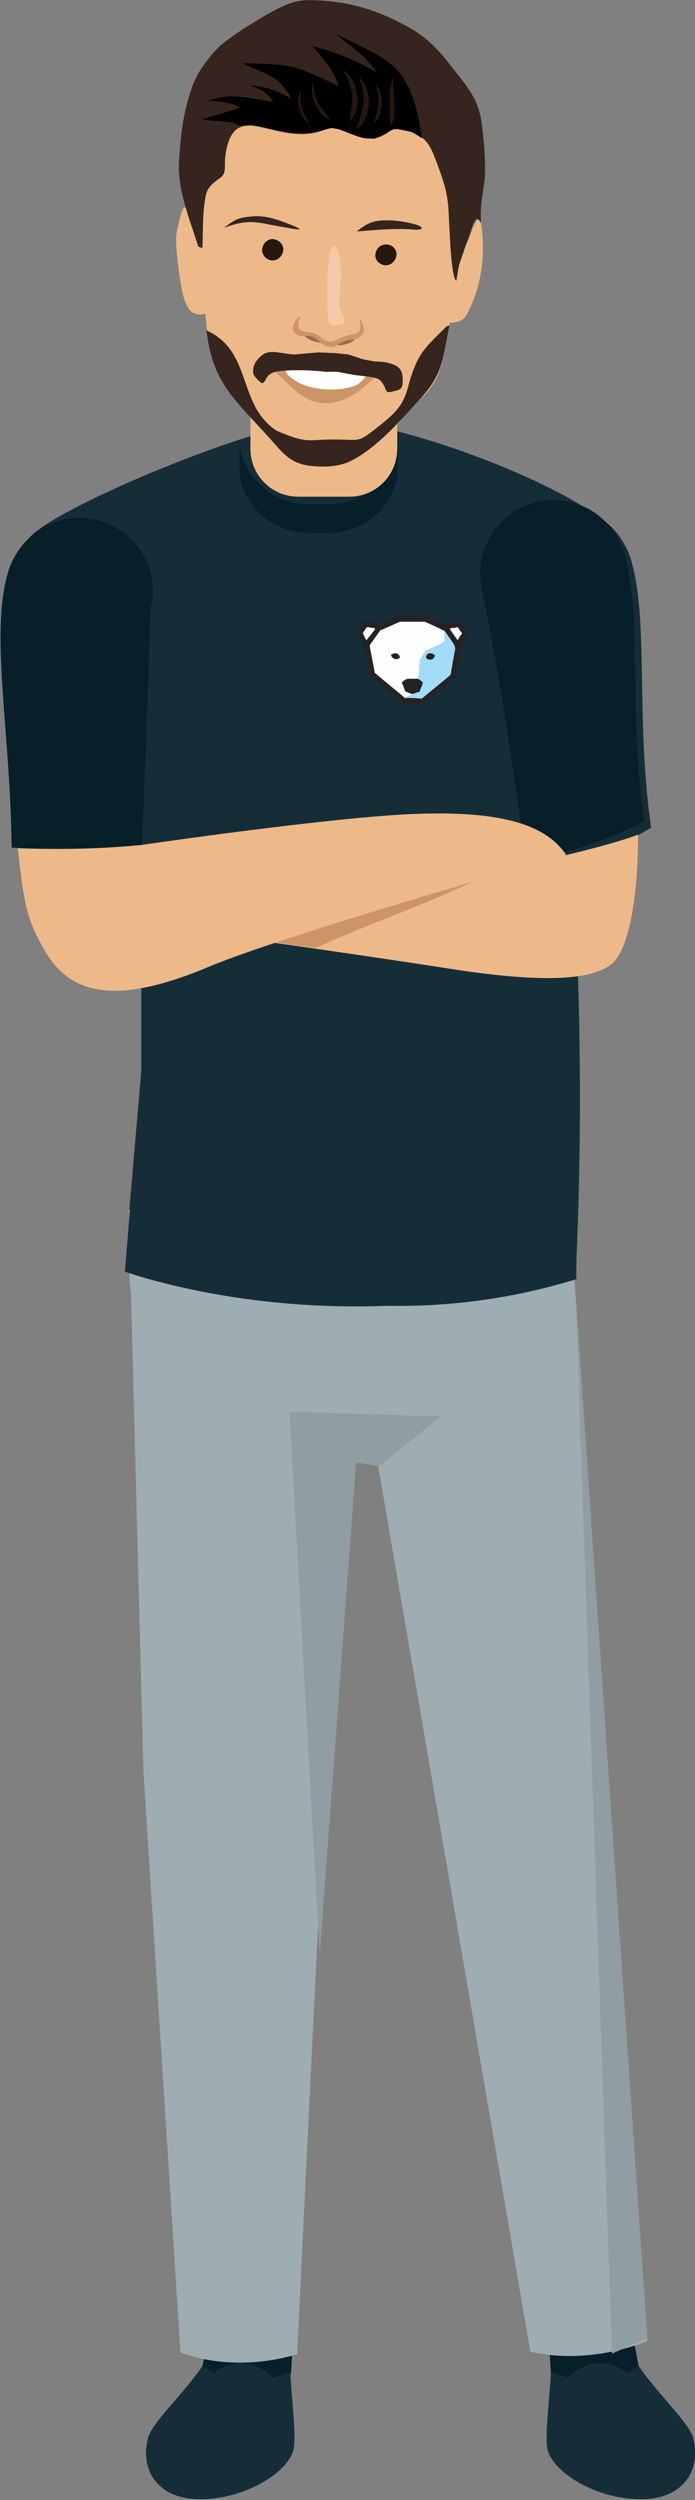 <svg version="1.1" id="Layer_1" xmlns="http://www.w3.org/2000/svg" x="0" y="0" viewBox="0 0 101.3 363.9" xml:space="preserve"><rect x="0" y="0" width="101.3" height="363.9" fill="#808080" stroke="none"/><style>.st0{fill:#fbbfa3}.st0,.st1,.st2,.st3{fill-rule:evenodd;clip-rule:evenodd}.st1{fill:#061f28}.st2{fill:#152d37}.st3{fill:#623932}.st7{fill:#909ea3}.st7,.st8{fill-rule:evenodd;clip-rule:evenodd}.st10,.st8{fill:#eeb989}.st11{fill:#35251e}.st12{fill:#966d4a}.st13{fill:#cd9467}.st16{fill:#261710}.st17{fill:#262223}.st18{fill:#fefefe}</style><path class="st0" d="M70.9 84.5c0 5.9 4.8 10.7 10.7 10.7 5.9 0 10.7-4.8 10.7-10.7 0-5.9-4.8-10.7-10.7-10.7-5.9-.1-10.7 4.7-10.7 10.7z"/><path class="st1" d="M29.5 344.5l1.9-10.1 11.6 1.7-.6 9.5s-2.2 4.3-8.2 4.4c-6.2 0-4.7-5.5-4.7-5.5z"/><path class="st2" d="M39.8 346.1c-4.5-4.3-8.6-.7-8.6-.7l-1.7-1c-2.5 3.8-7.3 8.2-7.9 10.4-1.2 4.2.9 9 7.6 9 6.6 0 12.9-4 13.6-7.3.4-2-.3-7.3-.5-11.2l-2.5.8z"/><path class="st1" d="M93.1 344.5l-1.9-10.1-11.5 1.6.6 9.5s2.2 4.3 8.2 4.4c6.1.1 4.6-5.4 4.6-5.4z"/><path class="st2" d="M82.8 346.1c4.5-4.3 8.6-.7 8.6-.7l1.7-1c2.5 3.8 7.3 8.2 7.9 10.4 1.2 4.2-.9 9-7.6 9-6.6 0-12.9-4-13.6-7.3-.4-2 .3-7.3.5-11.2l2.5.8z"/><path class="st3" d="M50.3 176.1c0 8.7-7 15.7-15.7 15.7s-15.7-7-15.7-15.7 7-15.7 15.7-15.7c8.7.1 15.7 7.1 15.7 15.7zm-2.7 81.6c0 7.3-5.9 13.3-13.3 13.3S21 265.1 21 257.7c0-7.3 5.9-13.3 13.3-13.3s13.3 6 13.3 13.3zM83 174.3c1 8.6-5.2 16.4-13.8 17.4-8.6 1-16.4-5.2-17.4-13.8-1-8.6 5.2-16.4 13.8-17.4 8.6-.9 16.4 5.2 17.4 13.8zm-5.3 96.2c-7.3.6-9.6-25.8-2.3-26.5 7.3-.7 9.6 25.8 2.3 26.5z"/><path class="st3" d="M83.1 160.5H34.5l-14.3-.2-1.4 15.9c0 8.6 7 15.6 15.6 15.6h32.8c.6 0 1.2 0 1.8-.1 8-.9 13.8-7.6 13.9-15.5h.1v-15.7z"/><path d="M83.1 177v-16.5H34.6l-.1-.1v.1l-14.3-.2-.9 15.8h-.5l.1 5.5-.1 2.5c0 1.4.1 2.8.3 4.2l1.8 69.4 5.4 84.7s7.1 3.2 17 .3l4.1-83.7 4.3-46.2 3.4.5 22.2 129s7.4 2.2 17-1.5L83.1 177z" fill-rule="evenodd" clip-rule="evenodd" fill="#9eadb2"/><path d="M90.8 78.9c3.1 5.1 1.4 11.7-3.6 14.7-5.1 3.1-11.7 1.5-14.8-3.6-3-5-1.4-11.6 3.7-14.7 5.1-3.1 11.7-1.5 14.7 3.6z" fill-rule="evenodd" clip-rule="evenodd"/><path d="M23.2 87.1c0 5.9-4.8 10.7-10.7 10.7-5.9 0-10.7-4.8-10.7-10.7 0-5.9 4.8-10.7 10.7-10.7 5.9 0 10.7 4.8 10.7 10.7z" fill-rule="evenodd" clip-rule="evenodd" fill="#f6e7d8"/><path class="st0" d="M23.2 87.1c0 5.9-4.8 10.7-10.7 10.7-5.9 0-10.7-4.8-10.7-10.7 0-5.9 4.8-10.7 10.7-10.7 5.9 0 10.7 4.8 10.7 10.7z"/><path class="st2" d="M94.9 120.5c-2.3-16.2-.3-30-2.9-38.9-.5-1.9-1.6-3.5-2.9-4.8-.2-.2-.4-.4-.7-.6l-.3-.3c-8.8-7.1-34.2-15.8-41.5-14.6C34.6 63.2 4.9 77.2 4 80.6c-.8 1.1-1.5 2.3-1.9 3.6-2.7 9 4.5 46.9 16.1 45.7 0 0 .4-5.9 1.1-12.7l2.7 21.4-3.8 46.5s30.6 11.2 65.7.3c0 0 1.7-28.2-.5-59.9 5-1.1 7.8-2.9 11.5-5z"/><path class="st2" d="M93.5 120.5c-2.3-16.2-.3-30-2.9-38.9-.5-1.9-1.6-3.5-2.9-4.8-.2-.2-.4-.4-.7-.6l-.3-.3c-8.8-7.1-34.2-15.8-41.5-14.6C33.2 63.2 4.9 75.4 4 78.8l-1.4 1.8c-.8 1.1 2.7 49.7 14.3 48.6 0 0 .4-5.1 1-11.9l2.7 21.4v43.2S48.9 197 84 186.2c0 0 .3-28.8-2-60.6 5-1.2 7.9-3 11.5-5.1z"/><path class="st1" d="M47.7 73.4h-2.5c-5.7 0-10.3-4.3-10.3-9.6V68c0 5.3 4.6 9.6 10.3 9.6h2.5c5.7 0 10.3-4.3 10.3-9.6v-4.1c0 5.3-4.6 9.5-10.3 9.5z"/><path class="st7" d="M42.2 205.5l22 .7-8.9 7.2-3.4-.5-5.3 71.7z"/><path class="st1" d="M76.7 125.5c-1.2-8.9-3.9-27.8-6.4-39.3-.2-.9-.3-1.7-.3-2.7 0-5.9 4.8-10.7 10.7-10.7 4.9 0 9 3.3 10.3 7.8 2.6 8.9.6 22.7 2.9 38.9-5.7 3.3-15.3 5.7-17.2 6zm-56-2.5s.9-21.8 1.2-34.2c.2-.9.4-1.8.4-2.7 0-5.9-4.8-10.7-10.7-10.7-4.9 0-9 3.3-10.4 7.8-2.7 8.9.3 22.9.5 40.2-.1-.1 7.4.7 19-.4z"/><path class="st8" d="M93 121.5c0 9-1.3 16.3-3.6 18.6-3.4 3.2-13.2 2.6-24.6.8-11.4-1.8-34.3-5-34.3-5s17-9.4 31-12c6.4-1.2 11.3-1.2 14.7-.8 4.2.4 6.2 1.4 6.2 1.4 3.3-.8 7.3-1.8 10.6-3z"/><path d="M38.8 137c2.2.3 4.7.7 7.2 1 9.8-4.6 30.1-11 29.6-15.1l-6.7-.1L38.8 137z" fill-rule="evenodd" clip-rule="evenodd" fill="#cd9467"/><path class="st8" d="M82.5 124.4s-40.5 11.5-52 16.3c-14.2 6-20.4 3.7-23.9-2.2-2.7-4.6-3.1-6.8-4-15 5.2.1 10.7.2 18-.5 0 0 21.1-3.1 34.7-4.2 18.1-1.5 24.4 1.5 27.2 5.6zM50.9 72.3h-7.4c-3.9 0-7-3.1-7-7V49.4h21.4v15.9c0 3.9-3.1 7-7 7z"/><path class="st10" d="M57.9 61.8l1.1-1.3c2.4-2.7 3.2-3 4.5-5.2 2.3-4 3.6-22.8 4.3-28.9L61.2 15l-17.7-2.4-11.5 1-4.1 9.1c.4 7.4 1 13.5 1.8 20.6.4 3.4.4 5.8 1.2 8.6 1.2 4.6 4.5 7.4 7.5 10.7 4.2 4.7 3.8 5.4 9.5 5.3 4.6-.1 6.5-3.1 10-6.1z"/><path class="st11" d="M65.1 47.5l.4-.1c-1.2 6.5-1.3 7.5-5.1 11.6-3 3.3-6.3 6.8-9.7 8.3-1.8.7-3.7.7-5.6.5-2.9-.4-4-2-5.7-3.9-5.3-5.9-8.4-8.1-9.3-15.8 4 1.8 4.8 5.2 6.1 8.8.8 2.1 1.3 3 2.2 4.1 1.6 1.8 2.2 1.8 3.4 2.3 2.6 1 3.3.8 5.4.7 5.7-.2 4.4.9 8.2-2.1 2.7-2.2 3.5-3.1 4.3-6.4 1.3-4.3 2.4-5 5.4-8z"/><ellipse transform="rotate(-16.922 50.37 49.712)" class="st12" cx="50.4" cy="49.7" rx="1.4" ry=".4"/><ellipse transform="rotate(-69.653 45.656 49.276)" class="st12" cx="45.7" cy="49.3" rx=".4" ry="1.4"/><path class="st13" d="M40.1 54.1c2 1.9 3.5 3.5 5.2 4.2 4.1 1.5 7.5-1.6 9.6-3.6 1.2-1.1-3-1.5-4.3-1.5-3.5-.1-6 .5-7.3.1-1.3-.5-.4-.1-3.2.8z"/><path class="st10" d="M65.5 41.2l-.4 5.8c2.1 0 2.6-.5 3.2-1.7 1.8-3.7 2.3-7.4 2-11.3-.3-3.8-1.1-1.6-1.9.6l-1.1 2.5-1.8 4.1zm-36-3.4l1.2 7.7c-1 .3-1.8.4-2.4.1-.8-.3-1.4-1.6-1.7-3-.3-1.4-.6-3.5-.8-5.5-.2-2-.2-2.8.2-4.4.6-2.6 1-4 2.1-.1l1.4 5.2z"/><path class="st11" d="M66.5 40.9l.4-2.3 1.2-3.5c.7-1.6 1.1-4.5 2-2.6-.2-3.4.6-5 .6-7.8 0-2.3-.2-4.5-.5-6.8-.5-3.5-1.8-4.9-4.7-8.6-2-2.5-3.7-4.3-7.2-6C55.2 1.7 52 .6 48.2.2c-4.4-.4-5.4-.4-10.3 2.5-1.1.7-2.2 1.3-3.3 2.1-1.5 1-2.8 1.9-4.1 3.6-1.8 2.3-2.5 3.7-3.4 7.3-.6 2.5-.8 4.8-1 7.7-.3 4.2 1.6 8.6 2.8 12.5l.6.2c.1-2.3 0-4.8.4-7.1.2-1.4.5-1.9 2.3-3.2.9-.7.4-1.8.7-3.5 1.4-8.3 7.4-.7 14.4-3.4 1-.4 1.7-.3 3.6.5 2.1.9 4 1.3 6-.4.5-.4.9-.4 2.3 0 3 .8 3.5 2 4.8 5.6.7 2 1.3 3.6 1.4 6.6.2 3.9.4 9.1 1.1 9.7z"/><path d="M39.9 37.9c.8-.1 1.4-.8 1.4-1.7-.1-.8-.8-1.4-1.7-1.4-.8.1-1.4.8-1.4 1.7.1.9.9 1.5 1.7 1.4zm16.5.7c.8-.1 1.4-.8 1.4-1.7-.1-.8-.8-1.4-1.7-1.3s-1.4.8-1.4 1.7c.1.8.9 1.4 1.7 1.3z" fill="#26170f"/><path class="st13" d="M52.4 46.2c.7 1.3 1 2.1.1 2.8-.9.7-1.5.3-2.6.8-1 .5-1.1.8-1.8.7-1.6-.1-1.7-1.8-3.6-1.6-2.4.2-2.1-2-.7-2.9-.4 1.1-.7 2.1.8 2.3 2.6.3 1.7 1.1 3.4 1.4.6.1.9-.2 1.9-.6.9-.4 1.9-.4 2.3-.8.5-.3.3-.9.2-2.1z"/><path class="st11" d="M52 33.7c1.4-1.2 2.4-1.5 3.5-1.6 1.8-.1 3.2.1 4.8.5 1.6.4 1.6 1-.3.8-2.2-.2-5.8.1-8 .3zm-9.4-.9c-1.8-.7-3.7-1.5-5.9-1.3-2 .2-2.4.4-4.1 1.7 4-1.6 5.4-.6 9-.1 1.5.3 3.2.6 1-.3z"/><path d="M48.9 36c1 .9.9 4.8.6 7.5-.3 2.3 1.8 3.6 0 3.8-1.8.2-1.6-.3-1.7-1.7-.3-3.1-.1-10.8 1.1-9.6z" opacity=".25" fill="#fff"/><path d="M57.4 18.8h.6l2 .4 1.5.9C59.9 9.6 57.4 9 48.8 4.9c2.5 1.8 4.7 3.6 6.2 5.7-3.1-1.8-6.2-3.1-9.5-3.9C47.6 9 49 11 49.3 12.5c-6.8-3.2-6.5-3.1-14-3.3 3.6 1.7 5.3 1.7 7.2 5.2-1.8-1.1-3.8-1.8-6.1-2 1.6.5 2.8 1.3 3.4 2.4-3.9-.5-5.9-1.4-9.6-.1 2.1 0 3.8.3 4.8 1l-5.6 1.7 4.3.4 1.2.5 1.8-.2 2.9.7 2.7.5 1.9.1 1.5-.1 1.9-.5.8-.2 1 .2 1.6.6 2 .7 1.6.1 2.8-1.4z"/><path class="st16" d="M51.9 18.9c1.1-3.4 1.6-4.3.4-7.7 2.1 1.8 1.9 6.1-.4 7.7z"/><path class="st16" d="M51 17.7c.4-3.5.8-4.5-1.1-7.6 2.3 1.4 3 5.6 1.1 7.6zm3.5.2c.7-2.5 1-3.2.2-5.8 1.3 1.5 1.2 4.7-.2 5.8zm2.4.4c-.1-3.1-.3-5.2.4-7.1-.1 2.2.7 6-.4 7.1zM45.1 18c-1.1-2.1-1.5-2.6-1.2-5-.9 1.5-.2 4.3 1.2 5zm3.1-.6c-1.7-2.1-2.3-2.6-2.6-5.4-.6 1.9.8 5 2.6 5.4z"/><path class="st7" d="M83.9 188.4L94.4 341v-.7l-5.2 2.3"/><path class="st17" d="M52 92.1c.1 0 .1-.1.1-.1l.9-1.5c.1-.1.1-.1.2-.1.5.1.9.1 1.4.2.2 0 .3.2.5.3.1.1.2.1.3 0 .9-.4 1.9-.9 2.8-1.3H62c.1 0 .1 0 .2.1.9.4 1.8.8 2.7 1.3 0 0 .1.1.1 0 .4-.3.8-.3 1.3-.4.2 0 .4 0 .7-.1.1 0 .1 0 .2.1l.9 1.5s0 .1.1.1v.1c-.1 0-.1.1-.1.1-.3.5-.6 1-.8 1.5-.1.1-.1.3-.1.4-.3 1.4-.5 2.7-.8 4.1 0 .1-.1.2-.1.2-1.5 1.2-3 2.5-4.4 3.7 0 0-.1.1-.2.1h-2.9c-.1 0-.1 0-.2-.1-1.5-1.3-3-2.5-4.5-3.8-.1-.1-.1-.2-.2-.3-.3-1.3-.5-2.7-.8-4 0-.1 0-.1-.1-.2-.3-.6-.6-1.2-1-1.8v-.1c0 .1 0 .1 0 0zm7 9.5h2.4c.1 0 .1 0 .2-.1 1.3-1.1 2.7-2.2 4-3.3.1-.1.1-.1.1-.2.2-1.1.4-2.3.6-3.4.1-.4 0-.6-.2-1-.5-.6-.9-1.2-1.3-1.9l-.1-.1c-.9-.4-1.9-.8-2.8-1.3h-3.6l-2.7 1.2c-.1 0-.1.1-.2.1l-1.5 2.1s-.1.1 0 .2c.2 1.2.5 2.5.7 3.7 0 .1.1.1.1.2 1.4 1.2 2.8 2.3 4.2 3.5 0 .2 0 .3.1.3zm-5.6-8.4c.4-.5.7-1 1.1-1.5.1-.2.1-.2-.1-.3h-.1c-.3 0-.5-.1-.8-.1-.1 0-.1 0-.2.1-.2.3-.3.5-.5.7 0 0-.1.1 0 .1.3.4.5.7.6 1zm13.3 0c.2-.3.3-.6.5-.9v-.2c-.2-.2-.3-.5-.5-.7 0-.1-.1-.1-.2-.1-.2 0-.3 0-.5.1-.2 0-.3 0-.5.1 0 0-.1.1 0 .1.4.5.8 1 1.2 1.6z"/><path class="st18" d="M59 101.6c-.1 0-.1-.1-.1-.1-1.4-1.2-2.8-2.3-4.2-3.5-.1 0-.1-.1-.1-.2-.2-1.2-.5-2.5-.7-3.7v-.2l1.5-2.1c0-.1.1-.1.2-.1l2.7-1.2h3.6c.9.4 1.8.8 2.8 1.3l.1.1v1.4c0 .1 0 .2-.1.2-.2.1-.4.2-.5.3-.6.3-1.1.5-1.7.8-.2.1-.4.1-.5.3-.2.4-.5.8-.7 1.1 0 .1-.1.1-.1.2 0 .4-.1.9-.1 1.3 0 .5-.1.9-.1 1.4h-.6c-.9 0-.9 0-1.5.5-.1.1-.1.1 0 .2.1.3.3.7.4 1 0 .1.1.1.2.2.3.1.5.2.8.3l-.1.1c-.5.1-.9.2-1.2.4zm-1.4-6.5c-.2 0-.4.1-.5.2 0 0-.1.1 0 .1.1.5.7.7 1.1.4l.1-.1c-.1-.4-.3-.6-.7-.6z"/><path d="M59 101.6c.3-.2.7-.3 1-.5 0 0 .1 0 .1-.1h.1l.9-.3c.1 0 .1-.1.1-.1.1-.4.3-.7.4-1.1v-.2c-.2-.2-.4-.3-.6-.5 0-.5.1-.9.1-1.4 0-.4.1-.9.1-1.3 0-.1.1-.1.1-.2.2-.4.5-.8.7-1.1.1-.2.3-.2.5-.3.6-.3 1.1-.5 1.7-.8.2-.1.4-.2.5-.3.1 0 .1-.1.1-.2v-1.4c.4.6.9 1.3 1.3 1.9.2.3.3.6.2 1-.2 1.1-.4 2.2-.6 3.4 0 .1-.1.2-.1.2-1.3 1.1-2.7 2.2-4 3.3 0 0-.1.1-.2.1-.8-.1-1.6-.1-2.4-.1zm3.7-6.5h-.1c-.2 0-.4.3-.4.6 0 .1.2.2.4.3h.3c.2 0 .5-.4.5-.6-.1-.1-.4-.3-.7-.3z" fill="#a1dcf8"/><path class="st18" d="M53.4 93.2c-.2-.3-.3-.6-.5-1v-.1c.2-.2.3-.5.5-.7 0-.1.1-.1.2-.1.3 0 .5.1.8.1h.1c.2.1.2.1.1.3l-1.2 1.5zm13.3 0c-.4-.6-.8-1.1-1.1-1.6v-.1c.1-.1.3-.1.5-.1s.3 0 .5-.1c.1 0 .1 0 .2.1.2.3.3.5.5.7 0 .1.1.1 0 .2-.3.3-.4.6-.6.9z"/><path class="st17" d="M60.9 98.8c.2.2.4.4.6.5.1 0 .1.1 0 .2-.1.4-.3.7-.4 1.1 0 0 0 .1-.1.1l-.9.3H60c-.3-.1-.5-.2-.8-.3-.1 0-.1-.1-.2-.2-.1-.3-.2-.7-.4-1v-.2c.6-.5.6-.5 1.5-.5h.8zm-3.3-3.7c.3 0 .6.2.6.6 0 .1 0 .1-.1.1-.4.3-.9.1-1.1-.4v-.1c.2-.1.4-.2.6-.2zm5.1 0c.3 0 .6.2.6.3 0 .2-.3.5-.5.6h-.3c-.2 0-.4-.2-.4-.3 0-.3.2-.5.4-.6h.2z"/><path d="M42.2 54.8c-.5-.4-.7-1.1-.6-1.7l11.9 1c-.1.7-.6 1.3-1.3 1.8-1.3.9-6.9 1.6-10-1.1z" fill="#fff"/><path class="st11" d="M38.5 51.5c1.2-.6 2.5 0 4.4.1l3.5-.3 2.5.1 1.9.2 2.1.7 1.6.3 1.5.1c2.1.4 2.7 1 2.7 2.6 0 1.3-.3 1.4-1.1 1.6-1.2.3-1.2.3-1.5-.5-.6-1.2-.9-1.3-1.9-1.5-1.2-.2-2-.2-3-.4-.5-.1-1.1-.2-1.6-.3-1.1-.2-1.6 0-2.4-.1-1.4-.2-4.2-.3-6.2-.1-1.2.1-1.9.4-2.3 1.3-.4.7-.6.5-1.1 0-.7-.7-.7-.8-.7-1.4 0-1 .8-1.9 1.6-2.4z"/></svg>